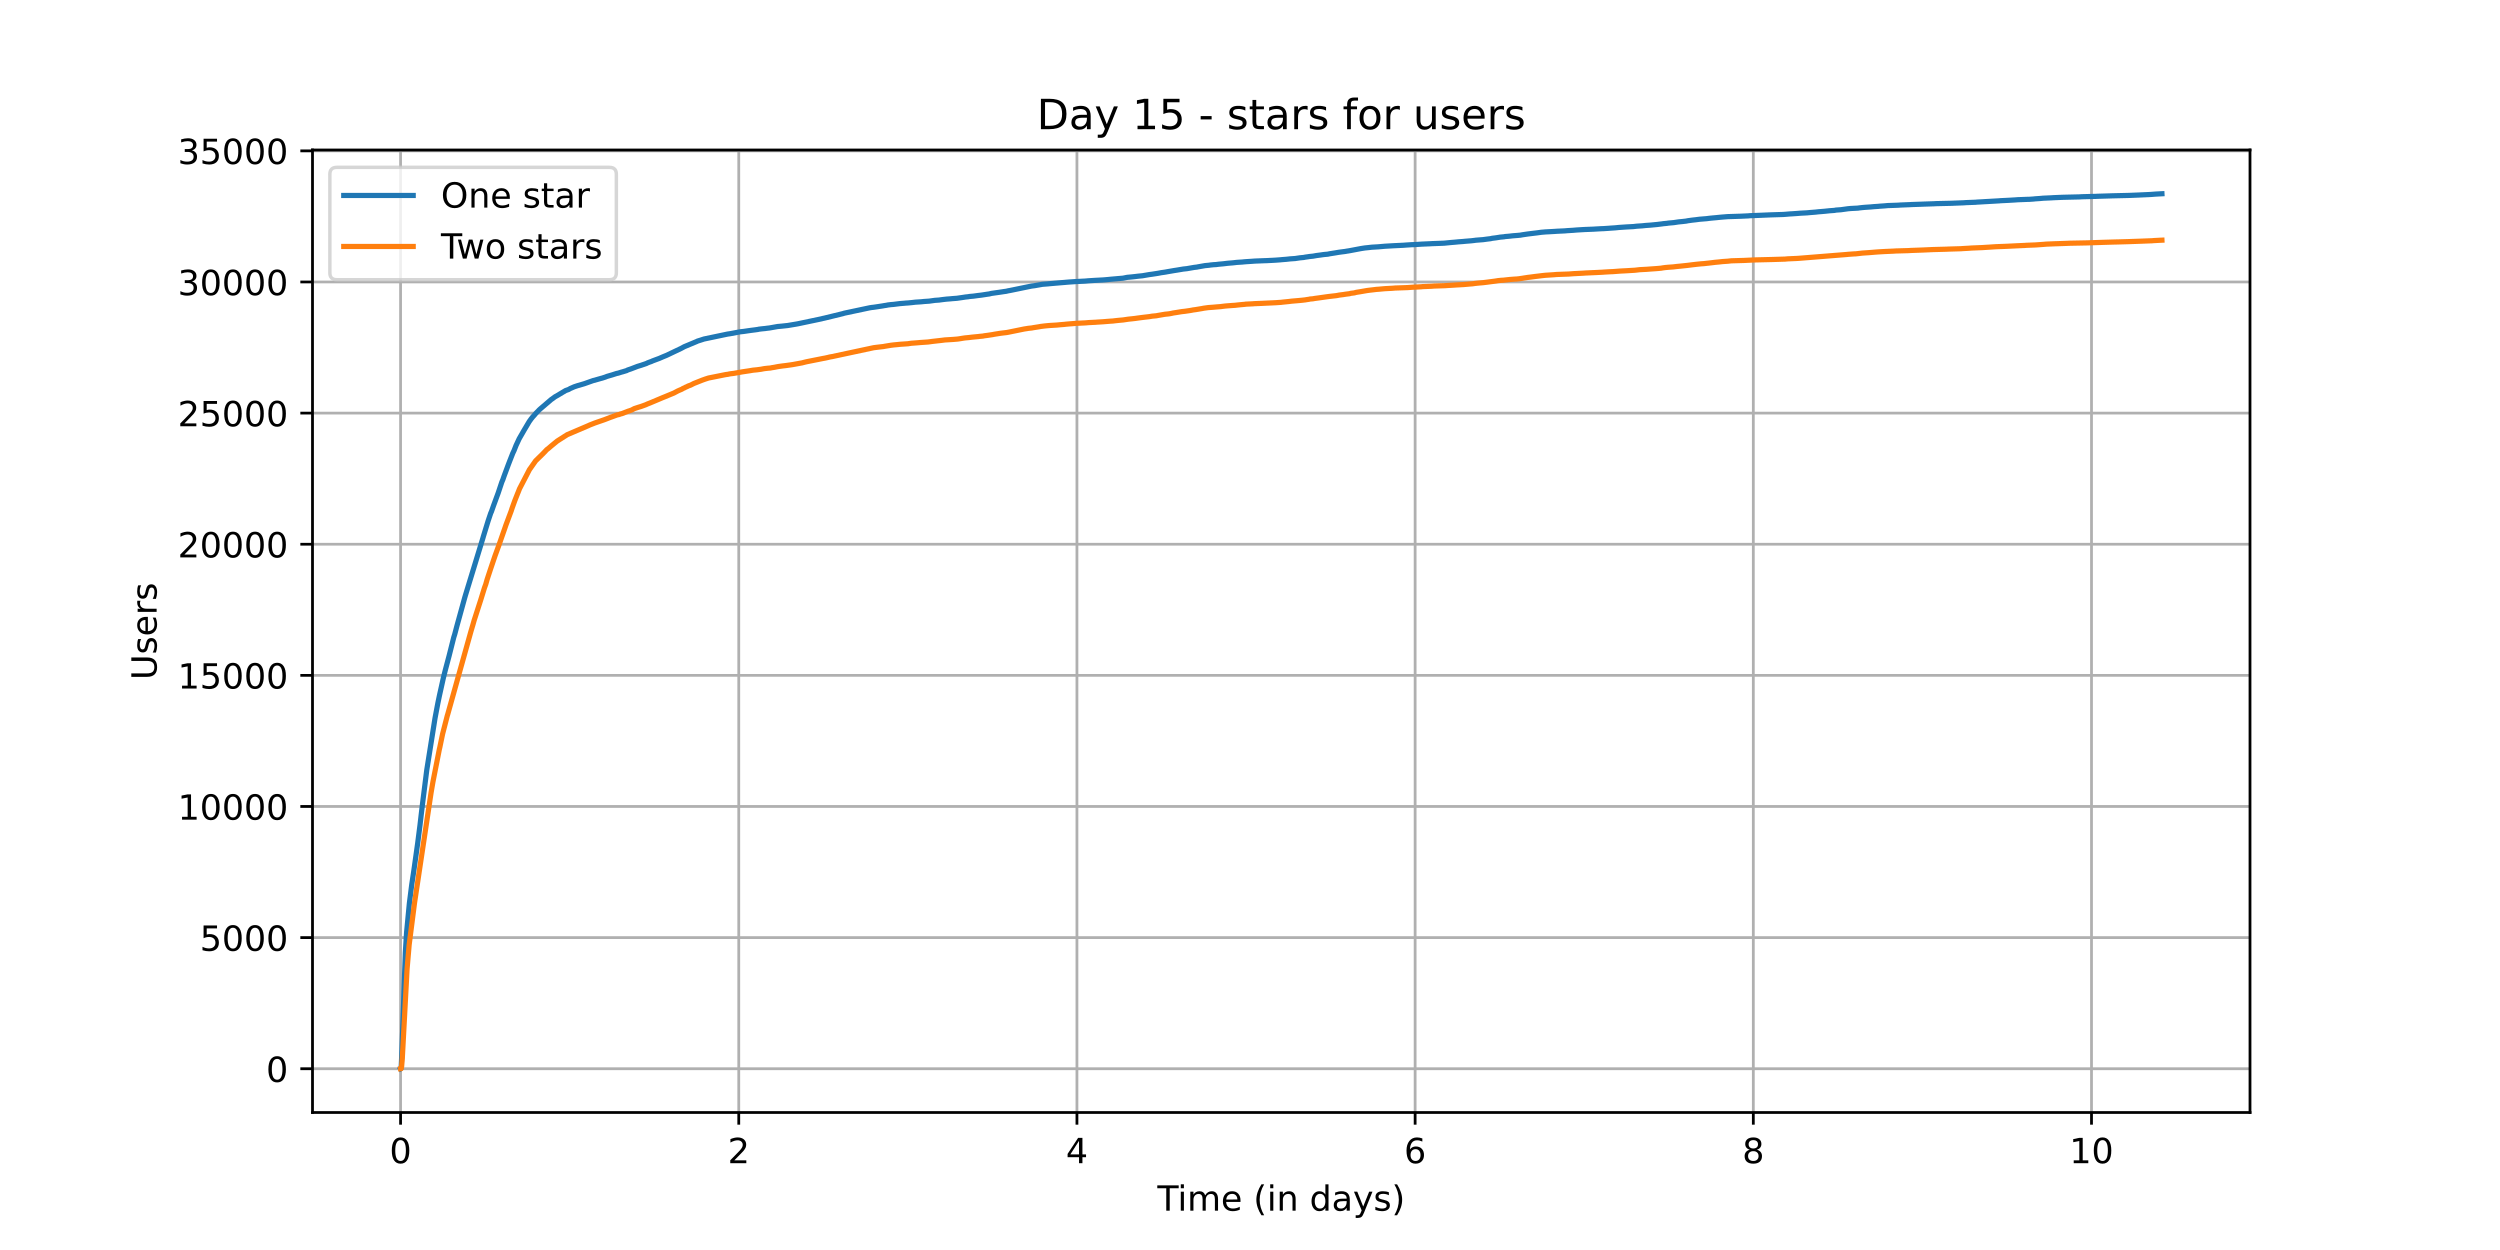 <?xml version="1.0" encoding="utf-8" standalone="no"?>
<!DOCTYPE svg PUBLIC "-//W3C//DTD SVG 1.1//EN"
  "http://www.w3.org/Graphics/SVG/1.1/DTD/svg11.dtd">
<!-- Created with matplotlib (https://matplotlib.org/) -->
<svg height="360pt" version="1.1" viewBox="0 0 720 360" width="720pt" xmlns="http://www.w3.org/2000/svg" xmlns:xlink="http://www.w3.org/1999/xlink">
 <defs>
  <style type="text/css">*{stroke-linecap:butt;stroke-linejoin:round;}</style>
 </defs>
 <g id="figure_1">
  <g id="patch_1">
   <path d="M 0 360 
L 720 360 
L 720 0 
L 0 0 
z
" style="fill:#ffffff;"/>
  </g>
  <g id="axes_1">
   <g id="patch_2">
    <path d="M 90 320.4 
L 648 320.4 
L 648 43.2 
L 90 43.2 
z
" style="fill:#ffffff;"/>
   </g>
   <g id="matplotlib.axis_1">
    <g id="xtick_1">
     <g id="line2d_1">
      <path clip-path="url(#p493fdc095b)" d="M 115.364 320.4 
L 115.364 43.2 
" style="fill:none;stroke:#b0b0b0;stroke-linecap:square;stroke-width:0.8;"/>
     </g>
     <g id="line2d_2">
      <defs>
       <path d="M 0 0 
L 0 3.5 
" id="mfcfdf0d721" style="stroke:#000000;stroke-width:0.8;"/>
      </defs>
      <g>
       <use style="stroke:#000000;stroke-width:0.8;" x="115.364" xlink:href="#mfcfdf0d721" y="320.4"/>
      </g>
     </g>
     <g id="text_1">
      <!-- 0 -->
      <g transform="translate(112.182 334.998)scale(0.1 -0.1)">
       <defs>
        <path d="M 31.781 66.406 
Q 24.172 66.406 20.328 58.906 
Q 16.5 51.422 16.5 36.375 
Q 16.5 21.391 20.328 13.891 
Q 24.172 6.391 31.781 6.391 
Q 39.453 6.391 43.281 13.891 
Q 47.125 21.391 47.125 36.375 
Q 47.125 51.422 43.281 58.906 
Q 39.453 66.406 31.781 66.406 
z
M 31.781 74.219 
Q 44.047 74.219 50.516 64.516 
Q 56.984 54.828 56.984 36.375 
Q 56.984 17.969 50.516 8.266 
Q 44.047 -1.422 31.781 -1.422 
Q 19.531 -1.422 13.062 8.266 
Q 6.594 17.969 6.594 36.375 
Q 6.594 54.828 13.062 64.516 
Q 19.531 74.219 31.781 74.219 
z
" id="DejaVuSans-48"/>
       </defs>
       <use xlink:href="#DejaVuSans-48"/>
      </g>
     </g>
    </g>
    <g id="xtick_2">
     <g id="line2d_3">
      <path clip-path="url(#p493fdc095b)" d="M 212.762 320.4 
L 212.762 43.2 
" style="fill:none;stroke:#b0b0b0;stroke-linecap:square;stroke-width:0.8;"/>
     </g>
     <g id="line2d_4">
      <g>
       <use style="stroke:#000000;stroke-width:0.8;" x="212.762" xlink:href="#mfcfdf0d721" y="320.4"/>
      </g>
     </g>
     <g id="text_2">
      <!-- 2 -->
      <g transform="translate(209.58 334.998)scale(0.1 -0.1)">
       <defs>
        <path d="M 19.188 8.297 
L 53.609 8.297 
L 53.609 0 
L 7.328 0 
L 7.328 8.297 
Q 12.938 14.109 22.625 23.891 
Q 32.328 33.688 34.812 36.531 
Q 39.547 41.844 41.422 45.531 
Q 43.312 49.219 43.312 52.781 
Q 43.312 58.594 39.234 62.25 
Q 35.156 65.922 28.609 65.922 
Q 23.969 65.922 18.812 64.312 
Q 13.672 62.703 7.812 59.422 
L 7.812 69.391 
Q 13.766 71.781 18.938 73 
Q 24.125 74.219 28.422 74.219 
Q 39.75 74.219 46.484 68.547 
Q 53.219 62.891 53.219 53.422 
Q 53.219 48.922 51.531 44.891 
Q 49.859 40.875 45.406 35.406 
Q 44.188 33.984 37.641 27.219 
Q 31.109 20.453 19.188 8.297 
z
" id="DejaVuSans-50"/>
       </defs>
       <use xlink:href="#DejaVuSans-50"/>
      </g>
     </g>
    </g>
    <g id="xtick_3">
     <g id="line2d_5">
      <path clip-path="url(#p493fdc095b)" d="M 310.159 320.4 
L 310.159 43.2 
" style="fill:none;stroke:#b0b0b0;stroke-linecap:square;stroke-width:0.8;"/>
     </g>
     <g id="line2d_6">
      <g>
       <use style="stroke:#000000;stroke-width:0.8;" x="310.159" xlink:href="#mfcfdf0d721" y="320.4"/>
      </g>
     </g>
     <g id="text_3">
      <!-- 4 -->
      <g transform="translate(306.978 334.998)scale(0.1 -0.1)">
       <defs>
        <path d="M 37.797 64.312 
L 12.891 25.391 
L 37.797 25.391 
z
M 35.203 72.906 
L 47.609 72.906 
L 47.609 25.391 
L 58.016 25.391 
L 58.016 17.188 
L 47.609 17.188 
L 47.609 0 
L 37.797 0 
L 37.797 17.188 
L 4.891 17.188 
L 4.891 26.703 
z
" id="DejaVuSans-52"/>
       </defs>
       <use xlink:href="#DejaVuSans-52"/>
      </g>
     </g>
    </g>
    <g id="xtick_4">
     <g id="line2d_7">
      <path clip-path="url(#p493fdc095b)" d="M 407.557 320.4 
L 407.557 43.2 
" style="fill:none;stroke:#b0b0b0;stroke-linecap:square;stroke-width:0.8;"/>
     </g>
     <g id="line2d_8">
      <g>
       <use style="stroke:#000000;stroke-width:0.8;" x="407.557" xlink:href="#mfcfdf0d721" y="320.4"/>
      </g>
     </g>
     <g id="text_4">
      <!-- 6 -->
      <g transform="translate(404.376 334.998)scale(0.1 -0.1)">
       <defs>
        <path d="M 33.016 40.375 
Q 26.375 40.375 22.484 35.828 
Q 18.609 31.297 18.609 23.391 
Q 18.609 15.531 22.484 10.953 
Q 26.375 6.391 33.016 6.391 
Q 39.656 6.391 43.531 10.953 
Q 47.406 15.531 47.406 23.391 
Q 47.406 31.297 43.531 35.828 
Q 39.656 40.375 33.016 40.375 
z
M 52.594 71.297 
L 52.594 62.312 
Q 48.875 64.062 45.094 64.984 
Q 41.312 65.922 37.594 65.922 
Q 27.828 65.922 22.672 59.328 
Q 17.531 52.734 16.797 39.406 
Q 19.672 43.656 24.016 45.922 
Q 28.375 48.188 33.594 48.188 
Q 44.578 48.188 50.953 41.516 
Q 57.328 34.859 57.328 23.391 
Q 57.328 12.156 50.688 5.359 
Q 44.047 -1.422 33.016 -1.422 
Q 20.359 -1.422 13.672 8.266 
Q 6.984 17.969 6.984 36.375 
Q 6.984 53.656 15.188 63.938 
Q 23.391 74.219 37.203 74.219 
Q 40.922 74.219 44.703 73.484 
Q 48.484 72.75 52.594 71.297 
z
" id="DejaVuSans-54"/>
       </defs>
       <use xlink:href="#DejaVuSans-54"/>
      </g>
     </g>
    </g>
    <g id="xtick_5">
     <g id="line2d_9">
      <path clip-path="url(#p493fdc095b)" d="M 504.955 320.4 
L 504.955 43.2 
" style="fill:none;stroke:#b0b0b0;stroke-linecap:square;stroke-width:0.8;"/>
     </g>
     <g id="line2d_10">
      <g>
       <use style="stroke:#000000;stroke-width:0.8;" x="504.955" xlink:href="#mfcfdf0d721" y="320.4"/>
      </g>
     </g>
     <g id="text_5">
      <!-- 8 -->
      <g transform="translate(501.774 334.998)scale(0.1 -0.1)">
       <defs>
        <path d="M 31.781 34.625 
Q 24.75 34.625 20.719 30.859 
Q 16.703 27.094 16.703 20.516 
Q 16.703 13.922 20.719 10.156 
Q 24.75 6.391 31.781 6.391 
Q 38.812 6.391 42.859 10.172 
Q 46.922 13.969 46.922 20.516 
Q 46.922 27.094 42.891 30.859 
Q 38.875 34.625 31.781 34.625 
z
M 21.922 38.812 
Q 15.578 40.375 12.031 44.719 
Q 8.5 49.078 8.5 55.328 
Q 8.5 64.062 14.719 69.141 
Q 20.953 74.219 31.781 74.219 
Q 42.672 74.219 48.875 69.141 
Q 55.078 64.062 55.078 55.328 
Q 55.078 49.078 51.531 44.719 
Q 48 40.375 41.703 38.812 
Q 48.828 37.156 52.797 32.312 
Q 56.781 27.484 56.781 20.516 
Q 56.781 9.906 50.312 4.234 
Q 43.844 -1.422 31.781 -1.422 
Q 19.734 -1.422 13.25 4.234 
Q 6.781 9.906 6.781 20.516 
Q 6.781 27.484 10.781 32.312 
Q 14.797 37.156 21.922 38.812 
z
M 18.312 54.391 
Q 18.312 48.734 21.844 45.562 
Q 25.391 42.391 31.781 42.391 
Q 38.141 42.391 41.719 45.562 
Q 45.312 48.734 45.312 54.391 
Q 45.312 60.062 41.719 63.234 
Q 38.141 66.406 31.781 66.406 
Q 25.391 66.406 21.844 63.234 
Q 18.312 60.062 18.312 54.391 
z
" id="DejaVuSans-56"/>
       </defs>
       <use xlink:href="#DejaVuSans-56"/>
      </g>
     </g>
    </g>
    <g id="xtick_6">
     <g id="line2d_11">
      <path clip-path="url(#p493fdc095b)" d="M 602.353 320.4 
L 602.353 43.2 
" style="fill:none;stroke:#b0b0b0;stroke-linecap:square;stroke-width:0.8;"/>
     </g>
     <g id="line2d_12">
      <g>
       <use style="stroke:#000000;stroke-width:0.8;" x="602.353" xlink:href="#mfcfdf0d721" y="320.4"/>
      </g>
     </g>
     <g id="text_6">
      <!-- 10 -->
      <g transform="translate(595.991 334.998)scale(0.1 -0.1)">
       <defs>
        <path d="M 12.406 8.297 
L 28.516 8.297 
L 28.516 63.922 
L 10.984 60.406 
L 10.984 69.391 
L 28.422 72.906 
L 38.281 72.906 
L 38.281 8.297 
L 54.391 8.297 
L 54.391 0 
L 12.406 0 
z
" id="DejaVuSans-49"/>
       </defs>
       <use xlink:href="#DejaVuSans-49"/>
       <use x="63.623" xlink:href="#DejaVuSans-48"/>
      </g>
     </g>
    </g>
    <g id="text_7">
     <!-- Time (in days) -->
     <g transform="translate(333.327 348.677)scale(0.1 -0.1)">
      <defs>
       <path d="M -0.297 72.906 
L 61.375 72.906 
L 61.375 64.594 
L 35.5 64.594 
L 35.5 0 
L 25.594 0 
L 25.594 64.594 
L -0.297 64.594 
z
" id="DejaVuSans-84"/>
       <path d="M 9.422 54.688 
L 18.406 54.688 
L 18.406 0 
L 9.422 0 
z
M 9.422 75.984 
L 18.406 75.984 
L 18.406 64.594 
L 9.422 64.594 
z
" id="DejaVuSans-105"/>
       <path d="M 52 44.188 
Q 55.375 50.25 60.062 53.125 
Q 64.75 56 71.094 56 
Q 79.641 56 84.281 50.016 
Q 88.922 44.047 88.922 33.016 
L 88.922 0 
L 79.891 0 
L 79.891 32.719 
Q 79.891 40.578 77.094 44.375 
Q 74.312 48.188 68.609 48.188 
Q 61.625 48.188 57.562 43.547 
Q 53.516 38.922 53.516 30.906 
L 53.516 0 
L 44.484 0 
L 44.484 32.719 
Q 44.484 40.625 41.703 44.406 
Q 38.922 48.188 33.109 48.188 
Q 26.219 48.188 22.156 43.531 
Q 18.109 38.875 18.109 30.906 
L 18.109 0 
L 9.078 0 
L 9.078 54.688 
L 18.109 54.688 
L 18.109 46.188 
Q 21.188 51.219 25.484 53.609 
Q 29.781 56 35.688 56 
Q 41.656 56 45.828 52.969 
Q 50 49.953 52 44.188 
z
" id="DejaVuSans-109"/>
       <path d="M 56.203 29.594 
L 56.203 25.203 
L 14.891 25.203 
Q 15.484 15.922 20.484 11.062 
Q 25.484 6.203 34.422 6.203 
Q 39.594 6.203 44.453 7.469 
Q 49.312 8.734 54.109 11.281 
L 54.109 2.781 
Q 49.266 0.734 44.188 -0.344 
Q 39.109 -1.422 33.891 -1.422 
Q 20.797 -1.422 13.156 6.188 
Q 5.516 13.812 5.516 26.812 
Q 5.516 40.234 12.766 48.109 
Q 20.016 56 32.328 56 
Q 43.359 56 49.781 48.891 
Q 56.203 41.797 56.203 29.594 
z
M 47.219 32.234 
Q 47.125 39.594 43.094 43.984 
Q 39.062 48.391 32.422 48.391 
Q 24.906 48.391 20.391 44.141 
Q 15.875 39.891 15.188 32.172 
z
" id="DejaVuSans-101"/>
       <path id="DejaVuSans-32"/>
       <path d="M 31 75.875 
Q 24.469 64.656 21.281 53.656 
Q 18.109 42.672 18.109 31.391 
Q 18.109 20.125 21.312 9.062 
Q 24.516 -2 31 -13.188 
L 23.188 -13.188 
Q 15.875 -1.703 12.234 9.375 
Q 8.594 20.453 8.594 31.391 
Q 8.594 42.281 12.203 53.312 
Q 15.828 64.359 23.188 75.875 
z
" id="DejaVuSans-40"/>
       <path d="M 54.891 33.016 
L 54.891 0 
L 45.906 0 
L 45.906 32.719 
Q 45.906 40.484 42.875 44.328 
Q 39.844 48.188 33.797 48.188 
Q 26.516 48.188 22.312 43.547 
Q 18.109 38.922 18.109 30.906 
L 18.109 0 
L 9.078 0 
L 9.078 54.688 
L 18.109 54.688 
L 18.109 46.188 
Q 21.344 51.125 25.703 53.562 
Q 30.078 56 35.797 56 
Q 45.219 56 50.047 50.172 
Q 54.891 44.344 54.891 33.016 
z
" id="DejaVuSans-110"/>
       <path d="M 45.406 46.391 
L 45.406 75.984 
L 54.391 75.984 
L 54.391 0 
L 45.406 0 
L 45.406 8.203 
Q 42.578 3.328 38.25 0.953 
Q 33.938 -1.422 27.875 -1.422 
Q 17.969 -1.422 11.734 6.484 
Q 5.516 14.406 5.516 27.297 
Q 5.516 40.188 11.734 48.094 
Q 17.969 56 27.875 56 
Q 33.938 56 38.25 53.625 
Q 42.578 51.266 45.406 46.391 
z
M 14.797 27.297 
Q 14.797 17.391 18.875 11.75 
Q 22.953 6.109 30.078 6.109 
Q 37.203 6.109 41.297 11.75 
Q 45.406 17.391 45.406 27.297 
Q 45.406 37.203 41.297 42.844 
Q 37.203 48.484 30.078 48.484 
Q 22.953 48.484 18.875 42.844 
Q 14.797 37.203 14.797 27.297 
z
" id="DejaVuSans-100"/>
       <path d="M 34.281 27.484 
Q 23.391 27.484 19.188 25 
Q 14.984 22.516 14.984 16.5 
Q 14.984 11.719 18.141 8.906 
Q 21.297 6.109 26.703 6.109 
Q 34.188 6.109 38.703 11.406 
Q 43.219 16.703 43.219 25.484 
L 43.219 27.484 
z
M 52.203 31.203 
L 52.203 0 
L 43.219 0 
L 43.219 8.297 
Q 40.141 3.328 35.547 0.953 
Q 30.953 -1.422 24.312 -1.422 
Q 15.922 -1.422 10.953 3.297 
Q 6 8.016 6 15.922 
Q 6 25.141 12.172 29.828 
Q 18.359 34.516 30.609 34.516 
L 43.219 34.516 
L 43.219 35.406 
Q 43.219 41.609 39.141 45 
Q 35.062 48.391 27.688 48.391 
Q 23 48.391 18.547 47.266 
Q 14.109 46.141 10.016 43.891 
L 10.016 52.203 
Q 14.938 54.109 19.578 55.047 
Q 24.219 56 28.609 56 
Q 40.484 56 46.344 49.844 
Q 52.203 43.703 52.203 31.203 
z
" id="DejaVuSans-97"/>
       <path d="M 32.172 -5.078 
Q 28.375 -14.844 24.75 -17.812 
Q 21.141 -20.797 15.094 -20.797 
L 7.906 -20.797 
L 7.906 -13.281 
L 13.188 -13.281 
Q 16.891 -13.281 18.938 -11.516 
Q 21 -9.766 23.484 -3.219 
L 25.094 0.875 
L 2.984 54.688 
L 12.5 54.688 
L 29.594 11.922 
L 46.688 54.688 
L 56.203 54.688 
z
" id="DejaVuSans-121"/>
       <path d="M 44.281 53.078 
L 44.281 44.578 
Q 40.484 46.531 36.375 47.5 
Q 32.281 48.484 27.875 48.484 
Q 21.188 48.484 17.844 46.438 
Q 14.5 44.391 14.5 40.281 
Q 14.5 37.156 16.891 35.375 
Q 19.281 33.594 26.516 31.984 
L 29.594 31.297 
Q 39.156 29.25 43.188 25.516 
Q 47.219 21.781 47.219 15.094 
Q 47.219 7.469 41.188 3.016 
Q 35.156 -1.422 24.609 -1.422 
Q 20.219 -1.422 15.453 -0.562 
Q 10.688 0.297 5.422 2 
L 5.422 11.281 
Q 10.406 8.688 15.234 7.391 
Q 20.062 6.109 24.812 6.109 
Q 31.156 6.109 34.562 8.281 
Q 37.984 10.453 37.984 14.406 
Q 37.984 18.062 35.516 20.016 
Q 33.062 21.969 24.703 23.781 
L 21.578 24.516 
Q 13.234 26.266 9.516 29.906 
Q 5.812 33.547 5.812 39.891 
Q 5.812 47.609 11.281 51.797 
Q 16.75 56 26.812 56 
Q 31.781 56 36.172 55.266 
Q 40.578 54.547 44.281 53.078 
z
" id="DejaVuSans-115"/>
       <path d="M 8.016 75.875 
L 15.828 75.875 
Q 23.141 64.359 26.781 53.312 
Q 30.422 42.281 30.422 31.391 
Q 30.422 20.453 26.781 9.375 
Q 23.141 -1.703 15.828 -13.188 
L 8.016 -13.188 
Q 14.5 -2 17.703 9.062 
Q 20.906 20.125 20.906 31.391 
Q 20.906 42.672 17.703 53.656 
Q 14.5 64.656 8.016 75.875 
z
" id="DejaVuSans-41"/>
      </defs>
      <use xlink:href="#DejaVuSans-84"/>
      <use x="57.959" xlink:href="#DejaVuSans-105"/>
      <use x="85.742" xlink:href="#DejaVuSans-109"/>
      <use x="183.154" xlink:href="#DejaVuSans-101"/>
      <use x="244.678" xlink:href="#DejaVuSans-32"/>
      <use x="276.465" xlink:href="#DejaVuSans-40"/>
      <use x="315.479" xlink:href="#DejaVuSans-105"/>
      <use x="343.262" xlink:href="#DejaVuSans-110"/>
      <use x="406.641" xlink:href="#DejaVuSans-32"/>
      <use x="438.428" xlink:href="#DejaVuSans-100"/>
      <use x="501.904" xlink:href="#DejaVuSans-97"/>
      <use x="563.184" xlink:href="#DejaVuSans-121"/>
      <use x="622.363" xlink:href="#DejaVuSans-115"/>
      <use x="674.463" xlink:href="#DejaVuSans-41"/>
     </g>
    </g>
   </g>
   <g id="matplotlib.axis_2">
    <g id="ytick_1">
     <g id="line2d_13">
      <path clip-path="url(#p493fdc095b)" d="M 90 307.8 
L 648 307.8 
" style="fill:none;stroke:#b0b0b0;stroke-linecap:square;stroke-width:0.8;"/>
     </g>
     <g id="line2d_14">
      <defs>
       <path d="M 0 0 
L -3.5 0 
" id="made36dda84" style="stroke:#000000;stroke-width:0.8;"/>
      </defs>
      <g>
       <use style="stroke:#000000;stroke-width:0.8;" x="90" xlink:href="#made36dda84" y="307.8"/>
      </g>
     </g>
     <g id="text_8">
      <!-- 0 -->
      <g transform="translate(76.638 311.599)scale(0.1 -0.1)">
       <use xlink:href="#DejaVuSans-48"/>
      </g>
     </g>
    </g>
    <g id="ytick_2">
     <g id="line2d_15">
      <path clip-path="url(#p493fdc095b)" d="M 90 270.035 
L 648 270.035 
" style="fill:none;stroke:#b0b0b0;stroke-linecap:square;stroke-width:0.8;"/>
     </g>
     <g id="line2d_16">
      <g>
       <use style="stroke:#000000;stroke-width:0.8;" x="90" xlink:href="#made36dda84" y="270.035"/>
      </g>
     </g>
     <g id="text_9">
      <!-- 5000 -->
      <g transform="translate(57.55 273.834)scale(0.1 -0.1)">
       <defs>
        <path d="M 10.797 72.906 
L 49.516 72.906 
L 49.516 64.594 
L 19.828 64.594 
L 19.828 46.734 
Q 21.969 47.469 24.109 47.828 
Q 26.266 48.188 28.422 48.188 
Q 40.625 48.188 47.75 41.5 
Q 54.891 34.812 54.891 23.391 
Q 54.891 11.625 47.562 5.094 
Q 40.234 -1.422 26.906 -1.422 
Q 22.312 -1.422 17.547 -0.641 
Q 12.797 0.141 7.719 1.703 
L 7.719 11.625 
Q 12.109 9.234 16.797 8.062 
Q 21.484 6.891 26.703 6.891 
Q 35.156 6.891 40.078 11.328 
Q 45.016 15.766 45.016 23.391 
Q 45.016 31 40.078 35.438 
Q 35.156 39.891 26.703 39.891 
Q 22.75 39.891 18.812 39.016 
Q 14.891 38.141 10.797 36.281 
z
" id="DejaVuSans-53"/>
       </defs>
       <use xlink:href="#DejaVuSans-53"/>
       <use x="63.623" xlink:href="#DejaVuSans-48"/>
       <use x="127.246" xlink:href="#DejaVuSans-48"/>
       <use x="190.869" xlink:href="#DejaVuSans-48"/>
      </g>
     </g>
    </g>
    <g id="ytick_3">
     <g id="line2d_17">
      <path clip-path="url(#p493fdc095b)" d="M 90 232.269 
L 648 232.269 
" style="fill:none;stroke:#b0b0b0;stroke-linecap:square;stroke-width:0.8;"/>
     </g>
     <g id="line2d_18">
      <g>
       <use style="stroke:#000000;stroke-width:0.8;" x="90" xlink:href="#made36dda84" y="232.269"/>
      </g>
     </g>
     <g id="text_10">
      <!-- 10000 -->
      <g transform="translate(51.188 236.069)scale(0.1 -0.1)">
       <use xlink:href="#DejaVuSans-49"/>
       <use x="63.623" xlink:href="#DejaVuSans-48"/>
       <use x="127.246" xlink:href="#DejaVuSans-48"/>
       <use x="190.869" xlink:href="#DejaVuSans-48"/>
       <use x="254.492" xlink:href="#DejaVuSans-48"/>
      </g>
     </g>
    </g>
    <g id="ytick_4">
     <g id="line2d_19">
      <path clip-path="url(#p493fdc095b)" d="M 90 194.504 
L 648 194.504 
" style="fill:none;stroke:#b0b0b0;stroke-linecap:square;stroke-width:0.8;"/>
     </g>
     <g id="line2d_20">
      <g>
       <use style="stroke:#000000;stroke-width:0.8;" x="90" xlink:href="#made36dda84" y="194.504"/>
      </g>
     </g>
     <g id="text_11">
      <!-- 15000 -->
      <g transform="translate(51.188 198.303)scale(0.1 -0.1)">
       <use xlink:href="#DejaVuSans-49"/>
       <use x="63.623" xlink:href="#DejaVuSans-53"/>
       <use x="127.246" xlink:href="#DejaVuSans-48"/>
       <use x="190.869" xlink:href="#DejaVuSans-48"/>
       <use x="254.492" xlink:href="#DejaVuSans-48"/>
      </g>
     </g>
    </g>
    <g id="ytick_5">
     <g id="line2d_21">
      <path clip-path="url(#p493fdc095b)" d="M 90 156.739 
L 648 156.739 
" style="fill:none;stroke:#b0b0b0;stroke-linecap:square;stroke-width:0.8;"/>
     </g>
     <g id="line2d_22">
      <g>
       <use style="stroke:#000000;stroke-width:0.8;" x="90" xlink:href="#made36dda84" y="156.739"/>
      </g>
     </g>
     <g id="text_12">
      <!-- 20000 -->
      <g transform="translate(51.188 160.538)scale(0.1 -0.1)">
       <use xlink:href="#DejaVuSans-50"/>
       <use x="63.623" xlink:href="#DejaVuSans-48"/>
       <use x="127.246" xlink:href="#DejaVuSans-48"/>
       <use x="190.869" xlink:href="#DejaVuSans-48"/>
       <use x="254.492" xlink:href="#DejaVuSans-48"/>
      </g>
     </g>
    </g>
    <g id="ytick_6">
     <g id="line2d_23">
      <path clip-path="url(#p493fdc095b)" d="M 90 118.974 
L 648 118.974 
" style="fill:none;stroke:#b0b0b0;stroke-linecap:square;stroke-width:0.8;"/>
     </g>
     <g id="line2d_24">
      <g>
       <use style="stroke:#000000;stroke-width:0.8;" x="90" xlink:href="#made36dda84" y="118.974"/>
      </g>
     </g>
     <g id="text_13">
      <!-- 25000 -->
      <g transform="translate(51.188 122.773)scale(0.1 -0.1)">
       <use xlink:href="#DejaVuSans-50"/>
       <use x="63.623" xlink:href="#DejaVuSans-53"/>
       <use x="127.246" xlink:href="#DejaVuSans-48"/>
       <use x="190.869" xlink:href="#DejaVuSans-48"/>
       <use x="254.492" xlink:href="#DejaVuSans-48"/>
      </g>
     </g>
    </g>
    <g id="ytick_7">
     <g id="line2d_25">
      <path clip-path="url(#p493fdc095b)" d="M 90 81.208 
L 648 81.208 
" style="fill:none;stroke:#b0b0b0;stroke-linecap:square;stroke-width:0.8;"/>
     </g>
     <g id="line2d_26">
      <g>
       <use style="stroke:#000000;stroke-width:0.8;" x="90" xlink:href="#made36dda84" y="81.208"/>
      </g>
     </g>
     <g id="text_14">
      <!-- 30000 -->
      <g transform="translate(51.188 85.008)scale(0.1 -0.1)">
       <defs>
        <path d="M 40.578 39.312 
Q 47.656 37.797 51.625 33 
Q 55.609 28.219 55.609 21.188 
Q 55.609 10.406 48.188 4.484 
Q 40.766 -1.422 27.094 -1.422 
Q 22.516 -1.422 17.656 -0.516 
Q 12.797 0.391 7.625 2.203 
L 7.625 11.719 
Q 11.719 9.328 16.594 8.109 
Q 21.484 6.891 26.812 6.891 
Q 36.078 6.891 40.938 10.547 
Q 45.797 14.203 45.797 21.188 
Q 45.797 27.641 41.281 31.266 
Q 36.766 34.906 28.719 34.906 
L 20.219 34.906 
L 20.219 43.016 
L 29.109 43.016 
Q 36.375 43.016 40.234 45.922 
Q 44.094 48.828 44.094 54.297 
Q 44.094 59.906 40.109 62.906 
Q 36.141 65.922 28.719 65.922 
Q 24.656 65.922 20.016 65.031 
Q 15.375 64.156 9.812 62.312 
L 9.812 71.094 
Q 15.438 72.656 20.344 73.438 
Q 25.25 74.219 29.594 74.219 
Q 40.828 74.219 47.359 69.109 
Q 53.906 64.016 53.906 55.328 
Q 53.906 49.266 50.438 45.094 
Q 46.969 40.922 40.578 39.312 
z
" id="DejaVuSans-51"/>
       </defs>
       <use xlink:href="#DejaVuSans-51"/>
       <use x="63.623" xlink:href="#DejaVuSans-48"/>
       <use x="127.246" xlink:href="#DejaVuSans-48"/>
       <use x="190.869" xlink:href="#DejaVuSans-48"/>
       <use x="254.492" xlink:href="#DejaVuSans-48"/>
      </g>
     </g>
    </g>
    <g id="ytick_8">
     <g id="line2d_27">
      <path clip-path="url(#p493fdc095b)" d="M 90 43.443 
L 648 43.443 
" style="fill:none;stroke:#b0b0b0;stroke-linecap:square;stroke-width:0.8;"/>
     </g>
     <g id="line2d_28">
      <g>
       <use style="stroke:#000000;stroke-width:0.8;" x="90" xlink:href="#made36dda84" y="43.443"/>
      </g>
     </g>
     <g id="text_15">
      <!-- 35000 -->
      <g transform="translate(51.188 47.242)scale(0.1 -0.1)">
       <use xlink:href="#DejaVuSans-51"/>
       <use x="63.623" xlink:href="#DejaVuSans-53"/>
       <use x="127.246" xlink:href="#DejaVuSans-48"/>
       <use x="190.869" xlink:href="#DejaVuSans-48"/>
       <use x="254.492" xlink:href="#DejaVuSans-48"/>
      </g>
     </g>
    </g>
    <g id="text_16">
     <!-- Users -->
     <g transform="translate(45.108 195.801)rotate(-90)scale(0.1 -0.1)">
      <defs>
       <path d="M 8.688 72.906 
L 18.609 72.906 
L 18.609 28.609 
Q 18.609 16.891 22.844 11.734 
Q 27.094 6.594 36.625 6.594 
Q 46.094 6.594 50.344 11.734 
Q 54.594 16.891 54.594 28.609 
L 54.594 72.906 
L 64.5 72.906 
L 64.5 27.391 
Q 64.5 13.141 57.438 5.859 
Q 50.391 -1.422 36.625 -1.422 
Q 22.797 -1.422 15.734 5.859 
Q 8.688 13.141 8.688 27.391 
z
" id="DejaVuSans-85"/>
       <path d="M 41.109 46.297 
Q 39.594 47.172 37.812 47.578 
Q 36.031 48 33.891 48 
Q 26.266 48 22.188 43.047 
Q 18.109 38.094 18.109 28.812 
L 18.109 0 
L 9.078 0 
L 9.078 54.688 
L 18.109 54.688 
L 18.109 46.188 
Q 20.953 51.172 25.484 53.578 
Q 30.031 56 36.531 56 
Q 37.453 56 38.578 55.875 
Q 39.703 55.766 41.062 55.516 
z
" id="DejaVuSans-114"/>
      </defs>
      <use xlink:href="#DejaVuSans-85"/>
      <use x="73.193" xlink:href="#DejaVuSans-115"/>
      <use x="125.293" xlink:href="#DejaVuSans-101"/>
      <use x="186.816" xlink:href="#DejaVuSans-114"/>
      <use x="227.93" xlink:href="#DejaVuSans-115"/>
     </g>
    </g>
   </g>
   <g id="line2d_29">
    <path clip-path="url(#p493fdc095b)" d="M 115.364 307.8 
L 115.46 307.74 
L 115.561 307.03 
L 115.762 302.468 
L 116.734 274.37 
L 117.103 268.486 
L 117.907 260.095 
L 118.578 254.785 
L 119.214 250.555 
L 120.29 242.882 
L 120.961 237.64 
L 121.364 234.18 
L 121.665 231.643 
L 122.909 221.771 
L 125.289 206.816 
L 126.093 202.556 
L 126.563 200.305 
L 127.702 195.184 
L 128.272 192.903 
L 129.345 188.87 
L 130.685 183.552 
L 130.953 182.699 
L 131.322 181.301 
L 131.59 180.282 
L 133.835 172.155 
L 134.07 171.354 
L 139.031 155.123 
L 139.231 154.428 
L 140.572 150.047 
L 141.343 147.751 
L 141.511 147.396 
L 142.181 145.5 
L 143.488 141.943 
L 144.527 138.831 
L 144.829 138.121 
L 145.165 137.139 
L 146.405 133.8 
L 146.807 132.758 
L 147.679 130.537 
L 148.048 129.759 
L 148.618 128.302 
L 148.987 127.516 
L 149.523 126.361 
L 150.529 124.616 
L 150.831 124.08 
L 152.406 121.428 
L 152.976 120.628 
L 153.379 120.122 
L 153.714 119.759 
L 154.217 119.17 
L 154.485 118.876 
L 154.686 118.672 
L 154.988 118.377 
L 155.223 118.113 
L 155.625 117.743 
L 158.811 115.016 
L 158.978 114.918 
L 159.849 114.276 
L 160.788 113.747 
L 161.089 113.558 
L 162.899 112.478 
L 163.771 112.168 
L 164.24 111.889 
L 164.776 111.662 
L 165.345 111.406 
L 166.385 111.058 
L 166.787 110.952 
L 168.328 110.492 
L 169.602 110.038 
L 170.44 109.744 
L 170.842 109.6 
L 171.311 109.495 
L 171.546 109.419 
L 173.188 108.951 
L 173.389 108.906 
L 174.361 108.588 
L 174.83 108.399 
L 176.405 107.939 
L 176.774 107.818 
L 177.578 107.561 
L 178.047 107.463 
L 178.952 107.176 
L 179.354 107.07 
L 180.494 106.723 
L 180.763 106.564 
L 181.702 106.247 
L 183.613 105.514 
L 183.948 105.416 
L 184.752 105.167 
L 185.021 105.069 
L 185.355 104.963 
L 186.16 104.683 
L 186.529 104.495 
L 187.266 104.215 
L 187.501 104.147 
L 187.936 103.943 
L 189.512 103.354 
L 189.814 103.248 
L 190.35 103.014 
L 190.887 102.78 
L 191.457 102.546 
L 191.926 102.357 
L 196.152 100.348 
L 197.09 99.842 
L 200.711 98.331 
L 200.879 98.233 
L 201.717 97.976 
L 202.756 97.636 
L 203.226 97.538 
L 209.562 96.209 
L 210.299 96.103 
L 213.181 95.559 
L 214.153 95.454 
L 215.594 95.242 
L 216.365 95.136 
L 217.54 94.985 
L 218.278 94.879 
L 218.579 94.804 
L 219.552 94.691 
L 220.491 94.6 
L 220.693 94.562 
L 221.597 94.457 
L 223.944 94.041 
L 225.117 93.935 
L 226.022 93.837 
L 226.926 93.739 
L 227.362 93.663 
L 229.306 93.339 
L 229.876 93.233 
L 236.311 91.881 
L 236.714 91.79 
L 236.914 91.73 
L 237.417 91.624 
L 242.781 90.317 
L 243.15 90.197 
L 250.46 88.648 
L 251.131 88.542 
L 251.466 88.512 
L 252.203 88.407 
L 253.745 88.172 
L 254.315 88.082 
L 254.583 88.029 
L 255.287 87.923 
L 255.723 87.832 
L 256.593 87.727 
L 257.364 87.666 
L 258.169 87.561 
L 259.208 87.432 
L 260.515 87.326 
L 260.849 87.289 
L 261.52 87.251 
L 262.592 87.145 
L 263.631 87.024 
L 265.274 86.919 
L 266.145 86.828 
L 267.619 86.73 
L 267.988 86.677 
L 269.228 86.503 
L 270.501 86.413 
L 270.736 86.375 
L 271.54 86.269 
L 272.579 86.148 
L 273.853 86.05 
L 274.188 86.012 
L 275.596 85.906 
L 277.004 85.703 
L 277.674 85.604 
L 278.043 85.544 
L 278.914 85.453 
L 279.182 85.393 
L 280.355 85.287 
L 281.629 85.113 
L 282.466 85.015 
L 282.701 84.985 
L 284.176 84.758 
L 284.913 84.653 
L 285.516 84.502 
L 286.89 84.305 
L 287.661 84.199 
L 289.103 83.98 
L 289.808 83.882 
L 290.344 83.754 
L 290.948 83.648 
L 297.084 82.387 
L 297.922 82.281 
L 300.236 81.873 
L 301.644 81.767 
L 302.483 81.684 
L 303.689 81.579 
L 304.427 81.518 
L 305.667 81.412 
L 306.404 81.352 
L 307.611 81.246 
L 308.348 81.193 
L 309.89 81.088 
L 310.493 81.057 
L 312.572 80.952 
L 313.443 80.869 
L 315.152 80.763 
L 315.822 80.725 
L 317.666 80.627 
L 317.968 80.604 
L 319.174 80.498 
L 320.045 80.408 
L 321.285 80.302 
L 322.123 80.227 
L 323.33 80.128 
L 323.766 80.053 
L 324.235 79.955 
L 324.671 79.872 
L 325.844 79.766 
L 326.749 79.668 
L 327.62 79.562 
L 327.955 79.524 
L 329.027 79.418 
L 331.005 79.079 
L 331.809 78.973 
L 333.418 78.724 
L 333.989 78.618 
L 334.458 78.527 
L 335.229 78.421 
L 335.631 78.361 
L 336.201 78.255 
L 338.211 77.908 
L 338.915 77.802 
L 340.792 77.485 
L 341.797 77.379 
L 343.943 77.009 
L 344.747 76.918 
L 344.915 76.873 
L 347.06 76.495 
L 348.199 76.39 
L 348.568 76.329 
L 349.607 76.223 
L 350.177 76.201 
L 350.981 76.095 
L 351.316 76.065 
L 352.321 75.974 
L 352.556 75.944 
L 353.561 75.823 
L 354.835 75.717 
L 355.17 75.687 
L 356.209 75.566 
L 357.851 75.461 
L 358.22 75.415 
L 358.991 75.355 
L 360.633 75.249 
L 361.404 75.189 
L 364.085 75.083 
L 364.621 75.068 
L 366.766 74.962 
L 367.403 74.924 
L 368.811 74.819 
L 369.145 74.781 
L 370.486 74.675 
L 371.491 74.562 
L 373 74.456 
L 374.374 74.252 
L 375.48 74.146 
L 375.916 74.056 
L 376.686 73.95 
L 377.089 73.882 
L 378.128 73.776 
L 378.53 73.708 
L 379.099 73.603 
L 380.306 73.444 
L 380.976 73.346 
L 381.311 73.3 
L 382.418 73.202 
L 382.92 73.089 
L 384.596 72.825 
L 385.166 72.726 
L 385.568 72.658 
L 386.339 72.553 
L 387.411 72.417 
L 387.948 72.319 
L 388.283 72.273 
L 388.887 72.167 
L 392.004 71.578 
L 392.674 71.473 
L 393.077 71.412 
L 394.115 71.306 
L 395.087 71.193 
L 396.931 71.087 
L 397.701 71.019 
L 398.874 70.914 
L 399.545 70.876 
L 401.354 70.77 
L 401.991 70.74 
L 404.203 70.634 
L 404.974 70.574 
L 406.616 70.468 
L 407.186 70.453 
L 408.761 70.355 
L 409.465 70.309 
L 411.811 70.204 
L 412.481 70.166 
L 415.33 70.06 
L 415.967 70.03 
L 417.039 69.924 
L 417.877 69.841 
L 419.153 69.735 
L 420.058 69.645 
L 421.399 69.547 
L 421.734 69.509 
L 423.008 69.403 
L 423.711 69.35 
L 424.616 69.244 
L 425.018 69.184 
L 425.756 69.124 
L 427.129 69.018 
L 428.403 68.844 
L 429.241 68.746 
L 429.777 68.625 
L 430.582 68.527 
L 430.95 68.474 
L 431.62 68.368 
L 432.022 68.3 
L 433.162 68.195 
L 433.43 68.134 
L 434.67 68.028 
L 435.676 67.908 
L 437.051 67.802 
L 437.855 67.726 
L 438.391 67.628 
L 438.627 67.59 
L 439.968 67.394 
L 440.806 67.288 
L 441.812 67.167 
L 442.684 67.062 
L 443.89 66.895 
L 445.131 66.79 
L 445.768 66.759 
L 447.645 66.654 
L 448.383 66.601 
L 450.629 66.495 
L 451.4 66.427 
L 453.143 66.321 
L 453.981 66.246 
L 455.69 66.14 
L 456.36 66.102 
L 459.008 65.997 
L 459.309 65.974 
L 461.186 65.868 
L 461.722 65.853 
L 463.331 65.747 
L 463.666 65.717 
L 465.241 65.611 
L 466.18 65.513 
L 467.755 65.407 
L 468.425 65.362 
L 470.403 65.256 
L 471.374 65.143 
L 472.983 65.037 
L 473.888 64.939 
L 475.395 64.833 
L 476.301 64.743 
L 477.339 64.645 
L 477.708 64.592 
L 478.613 64.486 
L 478.982 64.426 
L 480.088 64.32 
L 480.49 64.252 
L 481.697 64.146 
L 482.032 64.116 
L 483.44 63.904 
L 484.546 63.799 
L 485.585 63.678 
L 486.122 63.572 
L 487.363 63.398 
L 488.335 63.293 
L 489.475 63.142 
L 490.782 63.036 
L 491.52 62.975 
L 492.324 62.87 
L 493.23 62.779 
L 494.336 62.681 
L 494.671 62.643 
L 495.509 62.56 
L 496.783 62.454 
L 497.554 62.394 
L 500.772 62.288 
L 501.308 62.273 
L 503.587 62.167 
L 503.822 62.129 
L 506.537 62.024 
L 507.106 62.001 
L 509.586 61.895 
L 510.189 61.873 
L 513.574 61.767 
L 514.278 61.714 
L 515.518 61.608 
L 516.122 61.578 
L 517.629 61.472 
L 518.434 61.404 
L 520.406 61.299 
L 521.277 61.216 
L 522.517 61.117 
L 522.819 61.095 
L 523.757 60.989 
L 524.461 60.936 
L 525.667 60.83 
L 526.002 60.793 
L 526.941 60.694 
L 528.315 60.596 
L 528.751 60.506 
L 530.191 60.4 
L 531.498 60.219 
L 532.269 60.113 
L 533.04 60.045 
L 535.085 59.939 
L 535.454 59.879 
L 536.392 59.773 
L 537.197 59.705 
L 538.773 59.599 
L 539.645 59.516 
L 541.053 59.425 
L 541.221 59.395 
L 542.763 59.29 
L 543.635 59.206 
L 546.619 59.101 
L 547.356 59.048 
L 549.971 58.942 
L 550.642 58.904 
L 553.524 58.806 
L 553.825 58.791 
L 556.976 58.685 
L 557.613 58.648 
L 562.137 58.542 
L 562.774 58.512 
L 565.522 58.406 
L 566.226 58.353 
L 569.008 58.247 
L 569.343 58.209 
L 571.119 58.111 
L 571.421 58.089 
L 573.331 57.983 
L 573.967 57.945 
L 575.811 57.839 
L 576.146 57.802 
L 578.19 57.703 
L 578.492 57.688 
L 580.302 57.583 
L 581.073 57.522 
L 583.822 57.416 
L 584.358 57.409 
L 585.766 57.311 
L 586.001 57.273 
L 587.543 57.167 
L 588.415 57.084 
L 590.762 56.978 
L 591.432 56.933 
L 593.946 56.827 
L 594.483 56.812 
L 598.907 56.706 
L 599.578 56.661 
L 603.599 56.555 
L 604.236 56.525 
L 607.688 56.419 
L 608.291 56.397 
L 612.749 56.291 
L 613.319 56.276 
L 615.933 56.17 
L 616.537 56.14 
L 618.882 56.034 
L 619.553 55.996 
L 620.894 55.891 
L 621.497 55.86 
L 622.636 55.8 
L 622.636 55.8 
" style="fill:none;stroke:#1f77b4;stroke-linecap:square;stroke-width:1.5;"/>
   </g>
   <g id="line2d_30">
    <path clip-path="url(#p493fdc095b)" d="M 115.364 307.8 
L 115.528 307.777 
L 115.662 307.211 
L 115.863 304.764 
L 117.237 279.053 
L 117.84 272.059 
L 119.382 260.035 
L 124.15 228.274 
L 124.686 225.177 
L 126.529 215.811 
L 126.663 215.252 
L 127.467 211.378 
L 128.808 206.166 
L 128.976 205.615 
L 135.611 181.898 
L 136.215 179.859 
L 136.584 178.56 
L 136.818 177.85 
L 138.427 172.85 
L 139.533 169.269 
L 139.902 168.257 
L 140.271 166.943 
L 141.309 163.794 
L 142.549 160.13 
L 142.818 159.39 
L 143.656 157.086 
L 143.957 156.233 
L 145.399 152.109 
L 145.701 151.225 
L 147.075 147.554 
L 147.243 147.094 
L 147.478 146.361 
L 147.914 145.153 
L 148.249 144.224 
L 149.088 142.101 
L 149.188 141.867 
L 149.624 140.764 
L 149.959 140.115 
L 152.473 135.266 
L 152.541 135.167 
L 152.809 134.797 
L 154.251 132.735 
L 156.161 130.862 
L 156.698 130.318 
L 157.503 129.465 
L 157.704 129.329 
L 158.006 129.087 
L 158.643 128.536 
L 158.811 128.392 
L 160.486 127.018 
L 163.368 125.182 
L 169.434 122.592 
L 169.769 122.433 
L 169.971 122.35 
L 170.607 122.101 
L 170.875 122.002 
L 171.077 121.912 
L 171.344 121.814 
L 172.182 121.519 
L 173.221 121.164 
L 174.093 120.862 
L 175.97 120.137 
L 176.271 120.039 
L 177.746 119.495 
L 178.248 119.397 
L 178.684 119.231 
L 179.086 119.132 
L 180.998 118.392 
L 181.366 118.286 
L 181.634 118.181 
L 181.904 118.09 
L 182.674 117.682 
L 182.976 117.584 
L 183.914 117.274 
L 184.25 117.176 
L 184.618 117.063 
L 185.992 116.564 
L 186.428 116.36 
L 186.864 116.187 
L 187.132 116.088 
L 190.82 114.533 
L 191.457 114.276 
L 194.107 113.181 
L 194.274 113.09 
L 195.18 112.606 
L 195.615 112.41 
L 195.884 112.297 
L 196.386 112.085 
L 196.655 111.904 
L 197.158 111.685 
L 197.46 111.511 
L 197.929 111.322 
L 198.13 111.194 
L 198.901 110.915 
L 199.672 110.522 
L 199.873 110.424 
L 202.253 109.48 
L 203.125 109.17 
L 204.064 108.868 
L 208.288 108.022 
L 208.791 107.924 
L 209.025 107.878 
L 209.696 107.788 
L 209.997 107.712 
L 210.399 107.644 
L 211.304 107.538 
L 213.784 107.093 
L 214.489 106.987 
L 215.896 106.776 
L 216.466 106.677 
L 216.868 106.609 
L 217.975 106.504 
L 219.216 106.337 
L 219.753 106.232 
L 220.19 106.156 
L 221.128 106.05 
L 221.866 105.99 
L 222.368 105.884 
L 222.603 105.854 
L 223.173 105.756 
L 223.608 105.665 
L 224.178 105.56 
L 225.418 105.386 
L 226.323 105.28 
L 227.63 105.099 
L 228.334 104.993 
L 231.016 104.502 
L 231.418 104.396 
L 231.954 104.26 
L 232.389 104.162 
L 237.048 103.233 
L 237.652 103.127 
L 238.188 103.007 
L 238.59 102.916 
L 238.892 102.833 
L 239.394 102.742 
L 239.629 102.704 
L 251.633 100.136 
L 252.471 100.031 
L 253.477 99.91 
L 254.415 99.804 
L 254.851 99.721 
L 256.593 99.434 
L 257.465 99.328 
L 258.303 99.253 
L 259.308 99.147 
L 260.012 99.102 
L 261.553 98.996 
L 261.788 98.951 
L 262.492 98.852 
L 262.793 98.83 
L 264.201 98.724 
L 265.038 98.648 
L 266.581 98.543 
L 267.251 98.497 
L 268.055 98.392 
L 268.29 98.354 
L 269.195 98.248 
L 270.133 98.142 
L 271.071 98.037 
L 272.144 97.901 
L 273.886 97.795 
L 274.591 97.75 
L 275.764 97.651 
L 276.099 97.606 
L 276.769 97.5 
L 277.205 97.425 
L 277.909 97.319 
L 278.244 97.289 
L 279.048 97.213 
L 279.886 97.108 
L 280.724 97.025 
L 281.796 96.926 
L 282.031 96.889 
L 283.07 96.79 
L 283.506 96.7 
L 284.343 96.594 
L 285.852 96.367 
L 286.388 96.262 
L 288.097 95.99 
L 288.935 95.884 
L 289.908 95.771 
L 290.479 95.665 
L 295.005 94.744 
L 295.709 94.638 
L 296.145 94.562 
L 297.151 94.457 
L 297.621 94.366 
L 299.164 94.124 
L 299.734 94.018 
L 300.806 93.882 
L 301.879 93.777 
L 302.583 93.724 
L 304.359 93.618 
L 305.265 93.527 
L 306.572 93.422 
L 306.907 93.376 
L 308.08 93.271 
L 308.75 93.225 
L 309.957 93.12 
L 310.56 93.089 
L 312.706 92.984 
L 313.51 92.908 
L 315.622 92.802 
L 315.956 92.772 
L 317.699 92.666 
L 318.504 92.598 
L 319.845 92.493 
L 320.481 92.455 
L 321.352 92.349 
L 322.291 92.251 
L 323.464 92.145 
L 324.973 91.919 
L 326.011 91.813 
L 326.95 91.707 
L 327.687 91.601 
L 328.826 91.45 
L 329.631 91.352 
L 329.966 91.314 
L 330.871 91.209 
L 331.239 91.156 
L 331.843 91.05 
L 332.178 91.02 
L 333.016 90.944 
L 333.552 90.839 
L 335.497 90.506 
L 336.469 90.408 
L 336.837 90.355 
L 337.407 90.249 
L 337.91 90.136 
L 338.614 90.03 
L 340.323 89.751 
L 341.295 89.645 
L 342.669 89.441 
L 343.272 89.336 
L 343.541 89.275 
L 344.345 89.169 
L 346.155 88.867 
L 346.691 88.762 
L 347.964 88.588 
L 349.405 88.482 
L 350.244 88.407 
L 351.584 88.301 
L 351.953 88.248 
L 352.824 88.142 
L 353.628 88.074 
L 355.036 87.968 
L 355.673 87.931 
L 356.578 87.825 
L 357.415 87.742 
L 358.521 87.644 
L 358.756 87.598 
L 360.901 87.493 
L 361.135 87.462 
L 363.649 87.357 
L 364.252 87.326 
L 366.531 87.221 
L 366.833 87.206 
L 367.47 87.175 
L 368.978 87.07 
L 369.313 87.024 
L 370.352 86.919 
L 371.19 86.835 
L 372.028 86.73 
L 372.832 86.662 
L 374.072 86.556 
L 374.944 86.473 
L 375.882 86.367 
L 376.318 86.292 
L 376.988 86.193 
L 377.29 86.118 
L 378.061 86.058 
L 378.664 85.952 
L 379.904 85.786 
L 380.641 85.68 
L 382.015 85.483 
L 382.819 85.378 
L 383.858 85.257 
L 384.797 85.151 
L 385.2 85.083 
L 385.736 84.977 
L 386.842 84.841 
L 387.479 84.736 
L 388.652 84.585 
L 389.021 84.479 
L 390.094 84.343 
L 390.429 84.237 
L 390.898 84.147 
L 391.602 84.041 
L 393.68 83.678 
L 394.484 83.573 
L 395.523 83.452 
L 396.394 83.346 
L 397.132 83.293 
L 398.271 83.187 
L 399.008 83.127 
L 401.02 83.021 
L 401.79 82.953 
L 404.773 82.847 
L 405.376 82.825 
L 406.884 82.719 
L 407.454 82.696 
L 409.331 82.591 
L 409.7 82.545 
L 412.247 82.44 
L 413.018 82.379 
L 416.168 82.273 
L 416.872 82.221 
L 418.717 82.115 
L 419.455 82.062 
L 421.399 81.956 
L 422.137 81.896 
L 423.343 81.79 
L 424.114 81.73 
L 424.817 81.624 
L 425.756 81.526 
L 426.996 81.42 
L 427.331 81.382 
L 428.436 81.246 
L 429.241 81.14 
L 430.447 80.982 
L 431.051 80.891 
L 431.319 80.838 
L 432.324 80.733 
L 432.995 80.695 
L 433.933 80.589 
L 434.804 80.498 
L 436.145 80.393 
L 436.748 80.363 
L 437.62 80.272 
L 437.855 80.227 
L 438.559 80.128 
L 438.828 80.076 
L 439.565 79.97 
L 439.968 79.902 
L 440.839 79.796 
L 442.08 79.63 
L 442.985 79.524 
L 444.125 79.381 
L 445.131 79.275 
L 445.835 79.23 
L 447.477 79.124 
L 448.316 79.048 
L 451.232 78.943 
L 451.836 78.92 
L 453.21 78.814 
L 453.847 78.784 
L 455.891 78.678 
L 456.628 78.625 
L 458.941 78.52 
L 459.511 78.497 
L 461.622 78.391 
L 461.957 78.361 
L 463.767 78.255 
L 464.337 78.24 
L 465.744 78.134 
L 466.515 78.074 
L 468.526 77.968 
L 469.23 77.923 
L 470.872 77.825 
L 471.206 77.787 
L 472.245 77.666 
L 474.256 77.56 
L 474.993 77.5 
L 476.535 77.394 
L 477.239 77.341 
L 478.412 77.236 
L 478.814 77.16 
L 479.585 77.054 
L 480.39 76.979 
L 481.865 76.873 
L 482.87 76.752 
L 483.976 76.646 
L 484.949 76.541 
L 485.954 76.435 
L 487.094 76.291 
L 487.966 76.186 
L 488.905 76.08 
L 489.977 75.974 
L 490.681 75.929 
L 491.62 75.823 
L 491.922 75.793 
L 492.827 75.687 
L 493.934 75.551 
L 495.073 75.445 
L 496.079 75.332 
L 497.621 75.226 
L 498.627 75.113 
L 502.247 75.007 
L 502.884 74.977 
L 505.129 74.871 
L 505.732 74.849 
L 510.123 74.743 
L 510.659 74.728 
L 514.077 74.622 
L 514.882 74.547 
L 517.16 74.448 
L 517.462 74.433 
L 518.158 74.388 
L 531.632 73.308 
L 532.437 73.232 
L 533.912 73.127 
L 534.482 73.104 
L 535.421 72.998 
L 536.392 72.885 
L 538.002 72.779 
L 538.773 72.719 
L 540.047 72.613 
L 540.819 72.553 
L 542.629 72.447 
L 542.931 72.432 
L 545.312 72.326 
L 545.982 72.281 
L 549.67 72.175 
L 550.34 72.13 
L 553.289 72.024 
L 553.893 72.001 
L 556.172 71.896 
L 556.742 71.873 
L 560.629 71.767 
L 561.232 71.737 
L 564.785 71.631 
L 565.12 71.601 
L 566.997 71.495 
L 567.768 71.435 
L 570.248 71.329 
L 570.784 71.314 
L 572.426 71.208 
L 572.727 71.193 
L 574.303 71.087 
L 574.94 71.05 
L 577.687 70.944 
L 578.324 70.914 
L 580.47 70.808 
L 581.073 70.778 
L 583.252 70.68 
L 583.587 70.649 
L 586.235 70.544 
L 586.973 70.491 
L 588.482 70.385 
L 589.32 70.309 
L 591.868 70.204 
L 592.404 70.189 
L 595.354 70.083 
L 595.991 70.053 
L 601.253 69.947 
L 601.823 69.924 
L 605.074 69.818 
L 605.677 69.796 
L 609.264 69.69 
L 609.766 69.683 
L 613.42 69.577 
L 613.721 69.562 
L 616.738 69.456 
L 617.308 69.433 
L 619.855 69.335 
L 620.19 69.297 
L 622.134 69.192 
L 622.636 69.169 
L 622.636 69.169 
" style="fill:none;stroke:#ff7f0e;stroke-linecap:square;stroke-width:1.5;"/>
   </g>
   <g id="patch_3">
    <path d="M 90 320.4 
L 90 43.2 
" style="fill:none;stroke:#000000;stroke-linecap:square;stroke-linejoin:miter;stroke-width:0.8;"/>
   </g>
   <g id="patch_4">
    <path d="M 648 320.4 
L 648 43.2 
" style="fill:none;stroke:#000000;stroke-linecap:square;stroke-linejoin:miter;stroke-width:0.8;"/>
   </g>
   <g id="patch_5">
    <path d="M 90 320.4 
L 648 320.4 
" style="fill:none;stroke:#000000;stroke-linecap:square;stroke-linejoin:miter;stroke-width:0.8;"/>
   </g>
   <g id="patch_6">
    <path d="M 90 43.2 
L 648 43.2 
" style="fill:none;stroke:#000000;stroke-linecap:square;stroke-linejoin:miter;stroke-width:0.8;"/>
   </g>
   <g id="text_17">
    <!-- Day 15 - stars for users -->
    <g transform="translate(298.609 37.2)scale(0.12 -0.12)">
     <defs>
      <path d="M 19.672 64.797 
L 19.672 8.109 
L 31.594 8.109 
Q 46.688 8.109 53.688 14.938 
Q 60.688 21.781 60.688 36.531 
Q 60.688 51.172 53.688 57.984 
Q 46.688 64.797 31.594 64.797 
z
M 9.812 72.906 
L 30.078 72.906 
Q 51.266 72.906 61.172 64.094 
Q 71.094 55.281 71.094 36.531 
Q 71.094 17.672 61.125 8.828 
Q 51.172 0 30.078 0 
L 9.812 0 
z
" id="DejaVuSans-68"/>
      <path d="M 4.891 31.391 
L 31.203 31.391 
L 31.203 23.391 
L 4.891 23.391 
z
" id="DejaVuSans-45"/>
      <path d="M 18.312 70.219 
L 18.312 54.688 
L 36.812 54.688 
L 36.812 47.703 
L 18.312 47.703 
L 18.312 18.016 
Q 18.312 11.328 20.141 9.422 
Q 21.969 7.516 27.594 7.516 
L 36.812 7.516 
L 36.812 0 
L 27.594 0 
Q 17.188 0 13.234 3.875 
Q 9.281 7.766 9.281 18.016 
L 9.281 47.703 
L 2.688 47.703 
L 2.688 54.688 
L 9.281 54.688 
L 9.281 70.219 
z
" id="DejaVuSans-116"/>
      <path d="M 37.109 75.984 
L 37.109 68.5 
L 28.516 68.5 
Q 23.688 68.5 21.797 66.547 
Q 19.922 64.594 19.922 59.516 
L 19.922 54.688 
L 34.719 54.688 
L 34.719 47.703 
L 19.922 47.703 
L 19.922 0 
L 10.891 0 
L 10.891 47.703 
L 2.297 47.703 
L 2.297 54.688 
L 10.891 54.688 
L 10.891 58.5 
Q 10.891 67.625 15.141 71.797 
Q 19.391 75.984 28.609 75.984 
z
" id="DejaVuSans-102"/>
      <path d="M 30.609 48.391 
Q 23.391 48.391 19.188 42.75 
Q 14.984 37.109 14.984 27.297 
Q 14.984 17.484 19.156 11.844 
Q 23.344 6.203 30.609 6.203 
Q 37.797 6.203 41.984 11.859 
Q 46.188 17.531 46.188 27.297 
Q 46.188 37.016 41.984 42.703 
Q 37.797 48.391 30.609 48.391 
z
M 30.609 56 
Q 42.328 56 49.016 48.375 
Q 55.719 40.766 55.719 27.297 
Q 55.719 13.875 49.016 6.219 
Q 42.328 -1.422 30.609 -1.422 
Q 18.844 -1.422 12.172 6.219 
Q 5.516 13.875 5.516 27.297 
Q 5.516 40.766 12.172 48.375 
Q 18.844 56 30.609 56 
z
" id="DejaVuSans-111"/>
      <path d="M 8.5 21.578 
L 8.5 54.688 
L 17.484 54.688 
L 17.484 21.922 
Q 17.484 14.156 20.5 10.266 
Q 23.531 6.391 29.594 6.391 
Q 36.859 6.391 41.078 11.031 
Q 45.312 15.672 45.312 23.688 
L 45.312 54.688 
L 54.297 54.688 
L 54.297 0 
L 45.312 0 
L 45.312 8.406 
Q 42.047 3.422 37.719 1 
Q 33.406 -1.422 27.688 -1.422 
Q 18.266 -1.422 13.375 4.438 
Q 8.5 10.297 8.5 21.578 
z
M 31.109 56 
z
" id="DejaVuSans-117"/>
     </defs>
     <use xlink:href="#DejaVuSans-68"/>
     <use x="77.002" xlink:href="#DejaVuSans-97"/>
     <use x="138.281" xlink:href="#DejaVuSans-121"/>
     <use x="197.461" xlink:href="#DejaVuSans-32"/>
     <use x="229.248" xlink:href="#DejaVuSans-49"/>
     <use x="292.871" xlink:href="#DejaVuSans-53"/>
     <use x="356.494" xlink:href="#DejaVuSans-32"/>
     <use x="388.281" xlink:href="#DejaVuSans-45"/>
     <use x="424.365" xlink:href="#DejaVuSans-32"/>
     <use x="456.152" xlink:href="#DejaVuSans-115"/>
     <use x="508.252" xlink:href="#DejaVuSans-116"/>
     <use x="547.461" xlink:href="#DejaVuSans-97"/>
     <use x="608.74" xlink:href="#DejaVuSans-114"/>
     <use x="649.854" xlink:href="#DejaVuSans-115"/>
     <use x="701.953" xlink:href="#DejaVuSans-32"/>
     <use x="733.74" xlink:href="#DejaVuSans-102"/>
     <use x="768.945" xlink:href="#DejaVuSans-111"/>
     <use x="830.127" xlink:href="#DejaVuSans-114"/>
     <use x="871.24" xlink:href="#DejaVuSans-32"/>
     <use x="903.027" xlink:href="#DejaVuSans-117"/>
     <use x="966.406" xlink:href="#DejaVuSans-115"/>
     <use x="1018.506" xlink:href="#DejaVuSans-101"/>
     <use x="1080.029" xlink:href="#DejaVuSans-114"/>
     <use x="1121.143" xlink:href="#DejaVuSans-115"/>
    </g>
   </g>
   <g id="legend_1">
    <g id="patch_7">
     <path d="M 97 80.556 
L 175.511 80.556 
Q 177.511 80.556 177.511 78.556 
L 177.511 50.2 
Q 177.511 48.2 175.511 48.2 
L 97 48.2 
Q 95 48.2 95 50.2 
L 95 78.556 
Q 95 80.556 97 80.556 
z
" style="fill:#ffffff;opacity:0.8;stroke:#cccccc;stroke-linejoin:miter;"/>
    </g>
    <g id="line2d_31">
     <path d="M 99 56.298 
L 119 56.298 
" style="fill:none;stroke:#1f77b4;stroke-linecap:square;stroke-width:1.5;"/>
    </g>
    <g id="line2d_32"/>
    <g id="text_18">
     <!-- One star -->
     <g transform="translate(127 59.798)scale(0.1 -0.1)">
      <defs>
       <path d="M 39.406 66.219 
Q 28.656 66.219 22.328 58.203 
Q 16.016 50.203 16.016 36.375 
Q 16.016 22.609 22.328 14.594 
Q 28.656 6.594 39.406 6.594 
Q 50.141 6.594 56.422 14.594 
Q 62.703 22.609 62.703 36.375 
Q 62.703 50.203 56.422 58.203 
Q 50.141 66.219 39.406 66.219 
z
M 39.406 74.219 
Q 54.734 74.219 63.906 63.938 
Q 73.094 53.656 73.094 36.375 
Q 73.094 19.141 63.906 8.859 
Q 54.734 -1.422 39.406 -1.422 
Q 24.031 -1.422 14.812 8.828 
Q 5.609 19.094 5.609 36.375 
Q 5.609 53.656 14.812 63.938 
Q 24.031 74.219 39.406 74.219 
z
" id="DejaVuSans-79"/>
      </defs>
      <use xlink:href="#DejaVuSans-79"/>
      <use x="78.711" xlink:href="#DejaVuSans-110"/>
      <use x="142.09" xlink:href="#DejaVuSans-101"/>
      <use x="203.613" xlink:href="#DejaVuSans-32"/>
      <use x="235.4" xlink:href="#DejaVuSans-115"/>
      <use x="287.5" xlink:href="#DejaVuSans-116"/>
      <use x="326.709" xlink:href="#DejaVuSans-97"/>
      <use x="387.988" xlink:href="#DejaVuSans-114"/>
     </g>
    </g>
    <g id="line2d_33">
     <path d="M 99 70.977 
L 119 70.977 
" style="fill:none;stroke:#ff7f0e;stroke-linecap:square;stroke-width:1.5;"/>
    </g>
    <g id="line2d_34"/>
    <g id="text_19">
     <!-- Two stars -->
     <g transform="translate(127 74.477)scale(0.1 -0.1)">
      <defs>
       <path d="M 4.203 54.688 
L 13.188 54.688 
L 24.422 12.016 
L 35.594 54.688 
L 46.188 54.688 
L 57.422 12.016 
L 68.609 54.688 
L 77.594 54.688 
L 63.281 0 
L 52.688 0 
L 40.922 44.828 
L 29.109 0 
L 18.5 0 
z
" id="DejaVuSans-119"/>
      </defs>
      <use xlink:href="#DejaVuSans-84"/>
      <use x="44.584" xlink:href="#DejaVuSans-119"/>
      <use x="126.371" xlink:href="#DejaVuSans-111"/>
      <use x="187.553" xlink:href="#DejaVuSans-32"/>
      <use x="219.34" xlink:href="#DejaVuSans-115"/>
      <use x="271.439" xlink:href="#DejaVuSans-116"/>
      <use x="310.648" xlink:href="#DejaVuSans-97"/>
      <use x="371.928" xlink:href="#DejaVuSans-114"/>
      <use x="413.041" xlink:href="#DejaVuSans-115"/>
     </g>
    </g>
   </g>
  </g>
 </g>
 <defs>
  <clipPath id="p493fdc095b">
   <rect height="277.2" width="558" x="90" y="43.2"/>
  </clipPath>
 </defs>
</svg>
